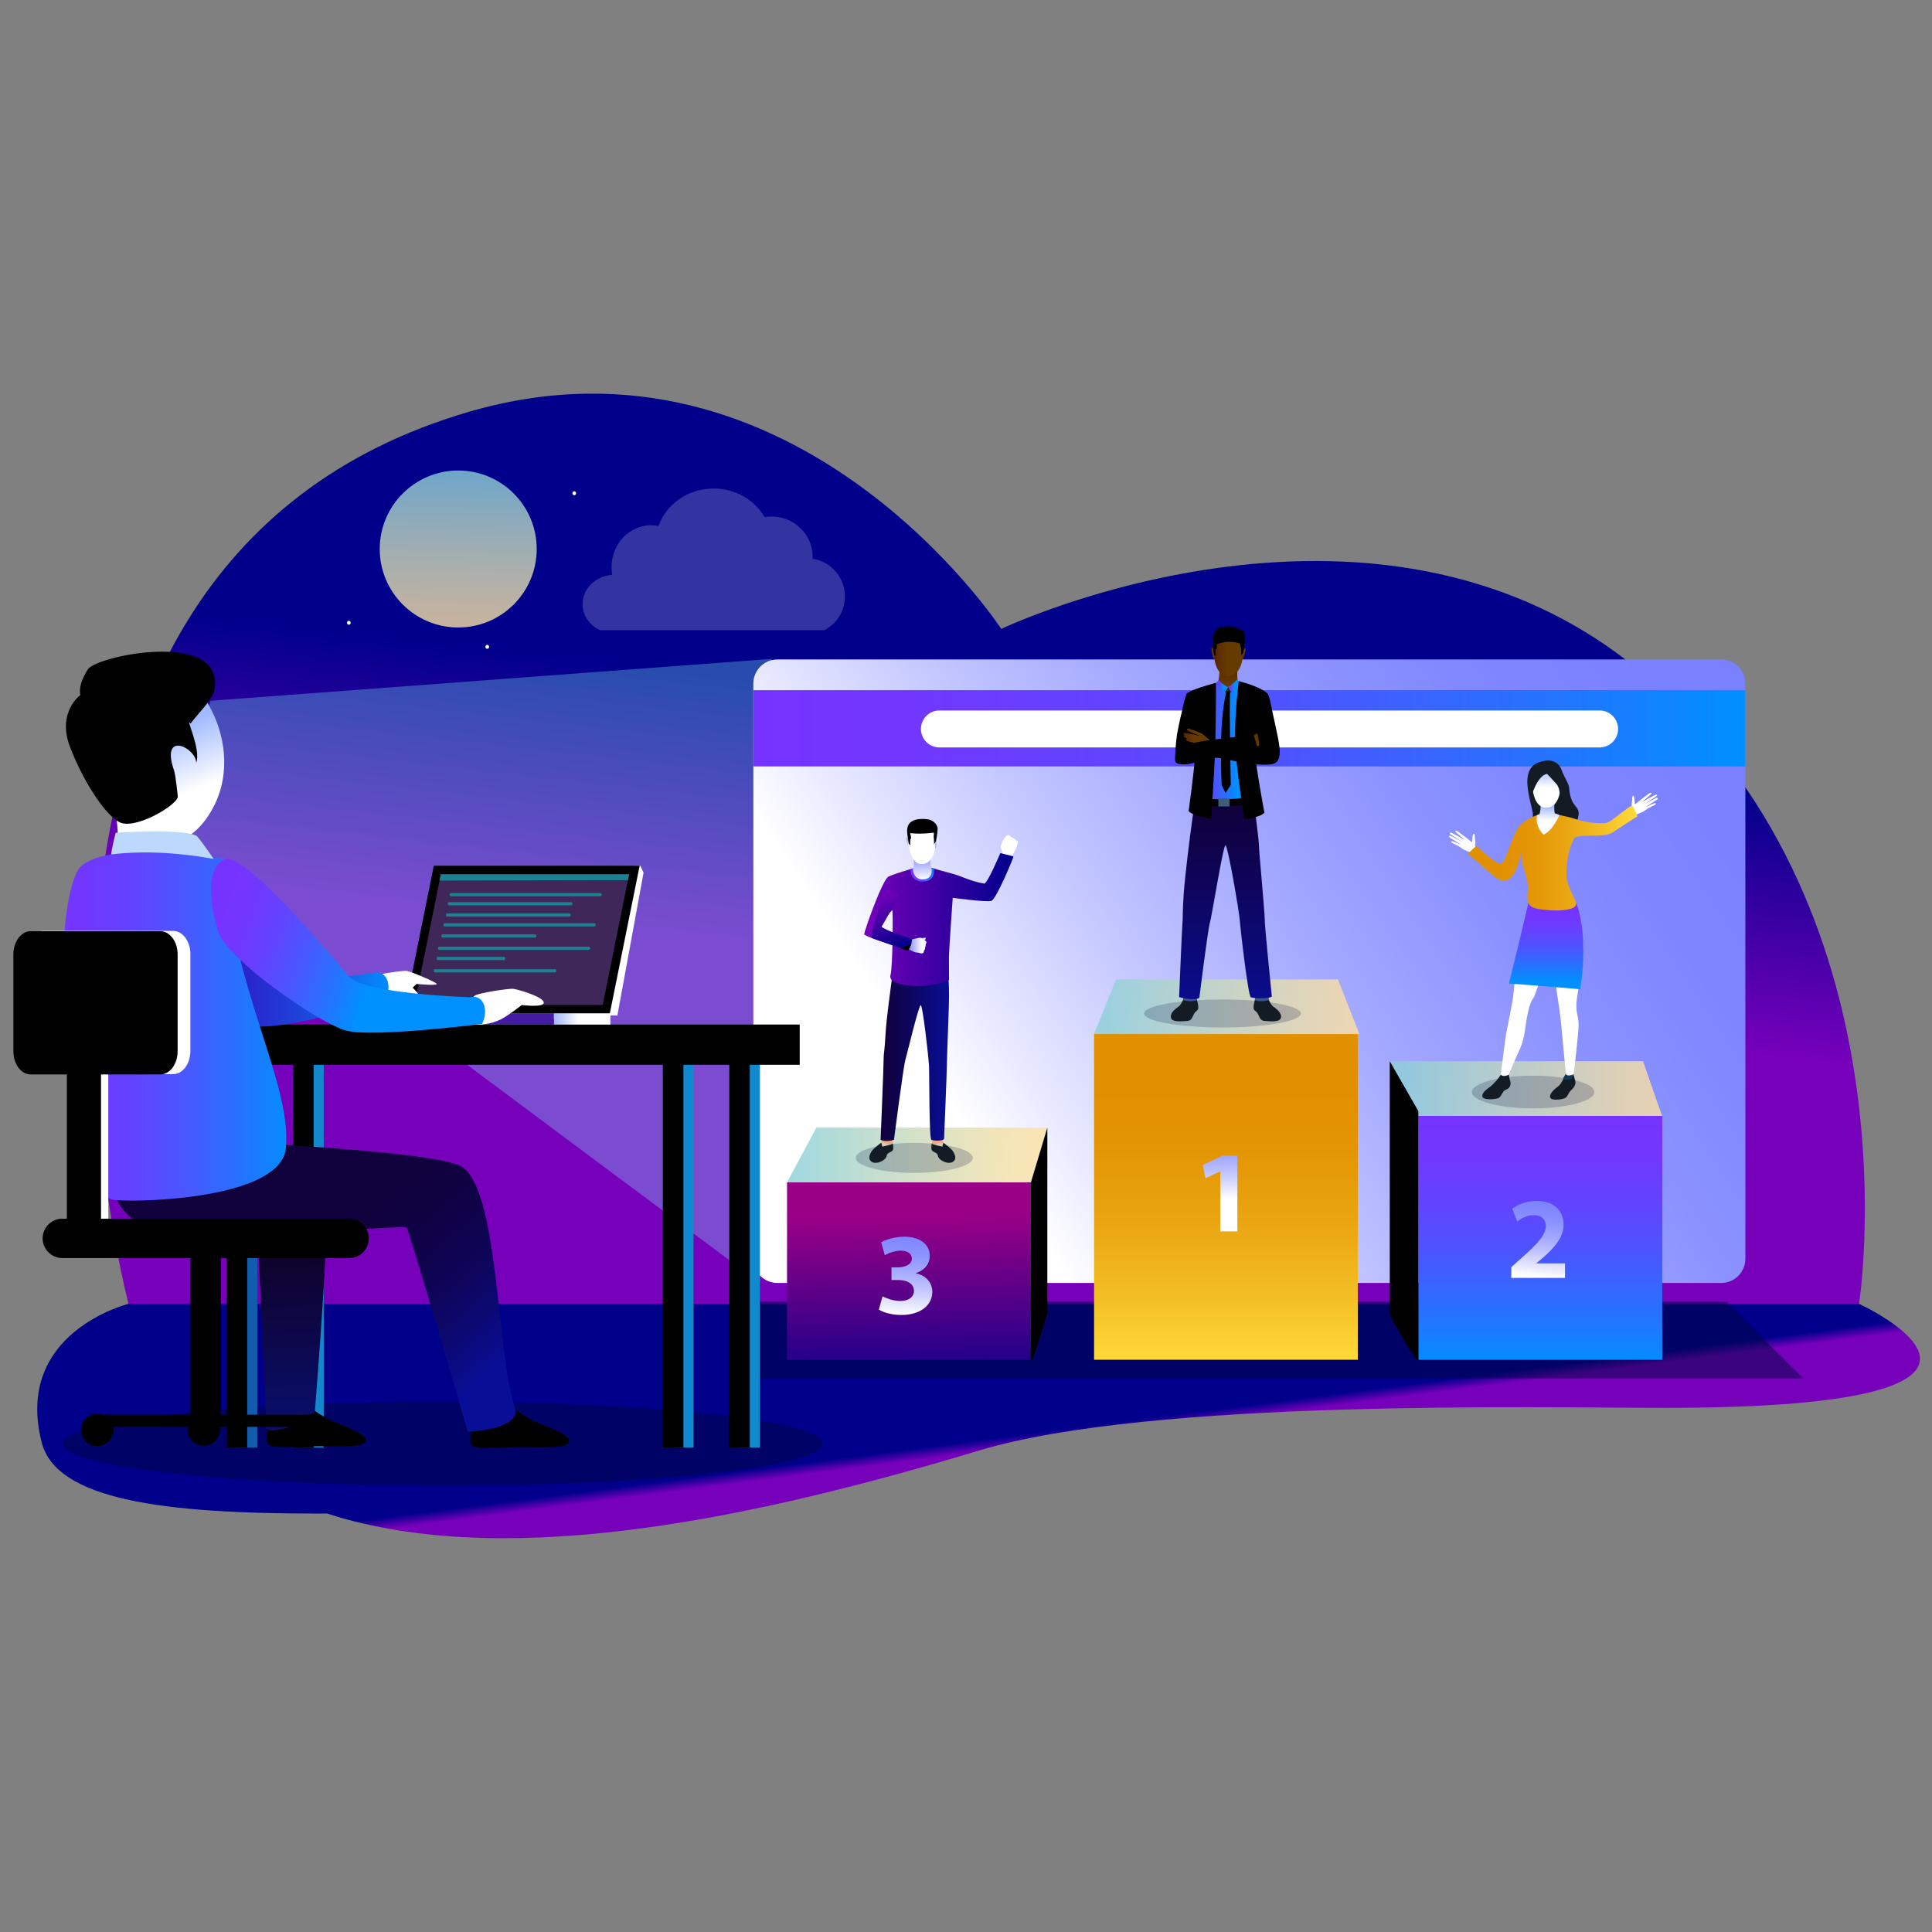 <svg xmlns="http://www.w3.org/2000/svg" xmlns:svgjs="http://svgjs.com/svgjs" xmlns:xlink="http://www.w3.org/1999/xlink" width="288" height="288"><rect width="100%" height="100%" fill="#808080" stroke="none"/><svg xmlns="http://www.w3.org/2000/svg" width="288" height="288" viewBox="0 0 800 600"><defs><linearGradient id="a" x1="48.339%" x2="53.95%" y1="64.844%" y2="39.522%"><stop class="stopColor70B svgShape" offset="0%" stop-color="#70b"/><stop class="stopColor00008B svgShape" offset="100%" stop-color="#00008b"/></linearGradient><linearGradient id="b" x1="51.022%" x2="48.848%" y1="-1.843%" y2="108.301%"><stop class="stopColor88CFDA svgShape" offset="0%" stop-color="#88cfda"/><stop class="stopColor89CFD9 svgShape" offset=".834%" stop-color="#89cfd9"/><stop class="stopColorC8D9BB svgShape" offset="47.84%" stop-color="#c8d9bb"/><stop class="stopColorF0DFA7 svgShape" offset="82.18%" stop-color="#f0dfa7"/><stop class="stopColorFFE1A0 svgShape" offset="100%" stop-color="#ffe1a0"/></linearGradient><linearGradient id="c" x1="51.232%" x2="48.993%" y1="50.968%" y2="48.804%"><stop class="stopColor70B svgShape" offset="0%" stop-color="#70b"/><stop class="stopColor00008B svgShape" offset="100%" stop-color="#00008b"/></linearGradient><linearGradient id="d" x1="101.704%" x2="3.106%" y1="28.026%" y2="69.93%"><stop class="stopColor7981FF svgShape" offset="0%" stop-color="#7981ff"/><stop class="stopColor7E85FF svgShape" offset="13.45%" stop-color="#7e85ff"/><stop class="stopColor8B92FF svgShape" offset="28.66%" stop-color="#8b92ff"/><stop class="stopColorA2A7FF svgShape" offset="44.72%" stop-color="#a2a7ff"/><stop class="stopColorC2C5FF svgShape" offset="61.37%" stop-color="#c2c5ff"/><stop class="stopColorEAEBFF svgShape" offset="78.32%" stop-color="#eaebff"/><stop class="stopColorFFF svgShape" offset="86.1%" stop-color="#fff"/></linearGradient><linearGradient id="e" x1="0%" x2="100.001%" y1="49.998%" y2="49.998%"><stop class="stopColor7633FF svgShape" offset="0%" stop-color="#7633ff"/><stop class="stopColor7137FF svgShape" offset="15.85%" stop-color="#7137ff"/><stop class="stopColor6243FF svgShape" offset="35.35%" stop-color="#6243ff"/><stop class="stopColor4957FF svgShape" offset="56.76%" stop-color="#4957ff"/><stop class="stopColor2672FF svgShape" offset="79.37%" stop-color="#2672ff"/><stop class="stopColor0090FF svgShape" offset="100%" stop-color="#0090ff"/></linearGradient><linearGradient id="f" x1="49.995%" x2="49.995%" y1="-2.419%" y2="101.42%"><stop class="stopColorE19000 svgShape" offset="19.27%" stop-color="#e19000"/><stop class="stopColorE39504 svgShape" offset="36%" stop-color="#e39504"/><stop class="stopColorE9A410 svgShape" offset="56.57%" stop-color="#e9a410"/><stop class="stopColorF3BD23 svgShape" offset="79.05%" stop-color="#f3bd23"/><stop class="stopColorFFDB3B svgShape" offset="100%" stop-color="#ffdb3b"/></linearGradient><linearGradient id="g" x1="47.975%" x2="52.207%" y1="-59.01%" y2="76.378%"><stop class="stopColor7981FF svgShape" offset="0%" stop-color="#7981ff"/><stop class="stopColor7E85FF svgShape" offset="13.45%" stop-color="#7e85ff"/><stop class="stopColor8B92FF svgShape" offset="28.66%" stop-color="#8b92ff"/><stop class="stopColorA2A7FF svgShape" offset="44.72%" stop-color="#a2a7ff"/><stop class="stopColorC2C5FF svgShape" offset="61.37%" stop-color="#c2c5ff"/><stop class="stopColorEAEBFF svgShape" offset="78.32%" stop-color="#eaebff"/><stop class="stopColorFFF svgShape" offset="86.1%" stop-color="#fff"/></linearGradient><linearGradient id="h" x1=".004%" x2="100%" y1="49.995%" y2="49.995%"><stop class="stopColor88CFDA svgShape" offset="0%" stop-color="#88cfda"/><stop class="stopColor89CFD9 svgShape" offset=".834%" stop-color="#89cfd9"/><stop class="stopColorC8D9BB svgShape" offset="47.84%" stop-color="#c8d9bb"/><stop class="stopColorF0DFA7 svgShape" offset="82.18%" stop-color="#f0dfa7"/><stop class="stopColorFFE1A0 svgShape" offset="100%" stop-color="#ffe1a0"/></linearGradient><linearGradient id="i" x1="49.095%" x2="52.143%" y1="18.605%" y2="125.08%"><stop class="stopColor9A0086 svgShape" offset="0%" stop-color="#9a0086"/><stop class="stopColor00008B svgShape" offset="100%" stop-color="#00008b"/><stop class="stopColor000000 svgShape" offset="100%"/></linearGradient><linearGradient id="j" x1="53.684%" x2="47.444%" y1="-18.334%" y2="118.722%"><stop class="stopColor7981FF svgShape" offset="0%" stop-color="#7981ff"/><stop class="stopColor7E85FF svgShape" offset="13.45%" stop-color="#7e85ff"/><stop class="stopColor8B92FF svgShape" offset="28.66%" stop-color="#8b92ff"/><stop class="stopColorA2A7FF svgShape" offset="44.72%" stop-color="#a2a7ff"/><stop class="stopColorC2C5FF svgShape" offset="61.37%" stop-color="#c2c5ff"/><stop class="stopColorEAEBFF svgShape" offset="78.32%" stop-color="#eaebff"/><stop class="stopColorFFF svgShape" offset="86.1%" stop-color="#fff"/></linearGradient><linearGradient id="k" x1="-.004%" x2="99.998%" y1="49.993%" y2="49.993%"><stop class="stopColor88CFDA svgShape" offset="0%" stop-color="#88cfda"/><stop class="stopColor89CFD9 svgShape" offset=".834%" stop-color="#89cfd9"/><stop class="stopColorC8D9BB svgShape" offset="47.84%" stop-color="#c8d9bb"/><stop class="stopColorF0DFA7 svgShape" offset="82.18%" stop-color="#f0dfa7"/><stop class="stopColorFFE1A0 svgShape" offset="100%" stop-color="#ffe1a0"/></linearGradient><linearGradient id="l" x1="49.999%" x2="49.999%" y1="-1.25%" y2="103.163%"><stop class="stopColor7633FF svgShape" offset="0%" stop-color="#7633ff"/><stop class="stopColor7137FF svgShape" offset="15.85%" stop-color="#7137ff"/><stop class="stopColor6243FF svgShape" offset="35.35%" stop-color="#6243ff"/><stop class="stopColor4957FF svgShape" offset="56.76%" stop-color="#4957ff"/><stop class="stopColor2672FF svgShape" offset="79.37%" stop-color="#2672ff"/><stop class="stopColor0090FF svgShape" offset="100%" stop-color="#0090ff"/></linearGradient><linearGradient id="m" x1="54.8%" x2="46.362%" y1="-9.884%" y2="115.152%"><stop class="stopColor7981FF svgShape" offset="0%" stop-color="#7981ff"/><stop class="stopColor7E85FF svgShape" offset="13.45%" stop-color="#7e85ff"/><stop class="stopColor8B92FF svgShape" offset="28.66%" stop-color="#8b92ff"/><stop class="stopColorA2A7FF svgShape" offset="44.72%" stop-color="#a2a7ff"/><stop class="stopColorC2C5FF svgShape" offset="61.37%" stop-color="#c2c5ff"/><stop class="stopColorEAEBFF svgShape" offset="78.32%" stop-color="#eaebff"/><stop class="stopColorFFF svgShape" offset="86.1%" stop-color="#fff"/></linearGradient><linearGradient id="n" x1="-.002%" x2="100%" y1="50%" y2="50%"><stop class="stopColor88CFDA svgShape" offset="0%" stop-color="#88cfda"/><stop class="stopColor89CFD9 svgShape" offset=".834%" stop-color="#89cfd9"/><stop class="stopColorC8D9BB svgShape" offset="47.84%" stop-color="#c8d9bb"/><stop class="stopColorF0DFA7 svgShape" offset="82.18%" stop-color="#f0dfa7"/><stop class="stopColorFFE1A0 svgShape" offset="100%" stop-color="#ffe1a0"/></linearGradient><linearGradient id="o" x1="-.031%" x2="100.002%" y1="50.003%" y2="50.003%"><stop class="stopColor10003B svgShape" offset="4.14%" stop-color="#10003b"/><stop class="stopColor090E96 svgShape" offset="100%" stop-color="#090e96"/></linearGradient><linearGradient id="p" x1="-.015%" x2="100.018%" y1="50.013%" y2="50.013%"><stop class="stopColor70B svgShape" offset="0%" stop-color="#70b"/><stop class="stopColor00008B svgShape" offset="100%" stop-color="#00008b"/><stop class="stopColor000000 svgShape" offset="100%"/></linearGradient><linearGradient id="q" x1="-.245%" x2="99.618%" y1="50.552%" y2="50.552%"><stop class="stopColor7981FF svgShape" offset="0%" stop-color="#7981ff"/><stop class="stopColorFFF svgShape" offset="76.47%" stop-color="#fff"/></linearGradient><linearGradient id="r" x1=".03%" x2="100.045%" y1="50.017%" y2="50.017%"><stop class="stopColor7633FF svgShape" offset="0%" stop-color="#7633ff"/><stop class="stopColor7137FF svgShape" offset="15.85%" stop-color="#7137ff"/><stop class="stopColor6243FF svgShape" offset="35.35%" stop-color="#6243ff"/><stop class="stopColor4957FF svgShape" offset="56.76%" stop-color="#4957ff"/><stop class="stopColor2672FF svgShape" offset="79.37%" stop-color="#2672ff"/><stop class="stopColor0090FF svgShape" offset="100%" stop-color="#0090ff"/></linearGradient><linearGradient id="s" x1="48.777%" x2="51.78%" y1="15.323%" y2="126.783%"><stop class="stopColor7981FF svgShape" offset="0%" stop-color="#7981ff"/><stop class="stopColorFFF svgShape" offset="76.47%" stop-color="#fff"/></linearGradient><linearGradient id="t" x1=".538%" x2="100.491%" y1="50.061%" y2="50.061%"><stop class="stopColor7981FF svgShape" offset="0%" stop-color="#7981ff"/><stop class="stopColorFFF svgShape" offset="76.47%" stop-color="#fff"/></linearGradient><linearGradient id="u" x1="-.227%" x2="100.299%" y1="50.093%" y2="50.093%"><stop class="stopColor7981FF svgShape" offset="0%" stop-color="#7981ff"/><stop class="stopColorFFF svgShape" offset="76.47%" stop-color="#fff"/></linearGradient><linearGradient id="v" x1="-.04%" x2="99.864%" y1="49.936%" y2="49.936%"><stop class="stopColor7981FF svgShape" offset="0%" stop-color="#7981ff"/><stop class="stopColorFFF svgShape" offset="76.47%" stop-color="#fff"/></linearGradient><linearGradient id="w" x1="30.398%" x2="62.058%" y1="4.334%" y2="99.75%"><stop class="stopColor70B svgShape" offset="0%" stop-color="#70b"/><stop class="stopColor00008B svgShape" offset="100%" stop-color="#00008b"/><stop class="stopColor000000 svgShape" offset="100%"/></linearGradient><linearGradient id="x" x1="49.995%" x2="49.995%" y1="-.094%" y2="110.33%"><stop class="stopColor10003B svgShape" offset="4.14%" stop-color="#10003b"/><stop class="stopColor090E96 svgShape" offset="100%" stop-color="#090e96"/></linearGradient><linearGradient id="y" x1="-.041%" x2="99.998%" y1="49.972%" y2="49.972%"><stop class="stopColor7633FF svgShape" offset="0%" stop-color="#7633ff"/><stop class="stopColor7137FF svgShape" offset="9.67%" stop-color="#7137ff"/><stop class="stopColor6243FF svgShape" offset="21.57%" stop-color="#6243ff"/><stop class="stopColor4957FF svgShape" offset="34.64%" stop-color="#4957ff"/><stop class="stopColor2672FF svgShape" offset="48.44%" stop-color="#2672ff"/><stop class="stopColor0090FF svgShape" offset="61.03%" stop-color="#0090ff"/></linearGradient><linearGradient id="z" x1="49.999%" x2="49.999%" y1="-.155%" y2="98.863%"><stop class="stopColor562300 svgShape" offset="0%" stop-color="#562300"/><stop class="stopColor663B00 svgShape" offset="83.17%" stop-color="#663b00"/></linearGradient><linearGradient id="A" x1=".057%" x2="100.048%" y1="50%" y2="50%"><stop class="stopColor562300 svgShape" offset="0%" stop-color="#562300"/><stop class="stopColor663B00 svgShape" offset="43.32%" stop-color="#663b00"/></linearGradient><linearGradient id="B" x1="-.199%" x2="99.855%" y1="50.15%" y2="50.15%"><stop class="stopColor562300 svgShape" offset="0%" stop-color="#562300"/><stop class="stopColor663B00 svgShape" offset="43.32%" stop-color="#663b00"/></linearGradient><linearGradient id="C" x1=".336%" x2="100.126%" y1="50.041%" y2="50.041%"><stop class="stopColor562300 svgShape" offset="0%" stop-color="#562300"/><stop class="stopColor663B00 svgShape" offset="43.32%" stop-color="#663b00"/></linearGradient><linearGradient id="D" x1=".007%" x2="100.016%" y1="50.047%" y2="50.047%"><stop class="stopColor562300 svgShape" offset="0%" stop-color="#562300"/><stop class="stopColor663B00 svgShape" offset="43.32%" stop-color="#663b00"/></linearGradient><linearGradient id="E" x1="-.05%" x2="99.993%" y1="49.998%" y2="49.998%"><stop class="stopColor562300 svgShape" offset="0%" stop-color="#562300"/><stop class="stopColor663B00 svgShape" offset="43.32%" stop-color="#663b00"/></linearGradient><linearGradient id="F" x1="-.023%" x2="100.132%" y1="49.966%" y2="49.966%"><stop class="stopColor7633FF svgShape" offset="0%" stop-color="#7633ff"/><stop class="stopColor7137FF svgShape" offset="9.67%" stop-color="#7137ff"/><stop class="stopColor6243FF svgShape" offset="21.57%" stop-color="#6243ff"/><stop class="stopColor4957FF svgShape" offset="34.64%" stop-color="#4957ff"/><stop class="stopColor2672FF svgShape" offset="48.44%" stop-color="#2672ff"/><stop class="stopColor0090FF svgShape" offset="61.03%" stop-color="#0090ff"/></linearGradient><linearGradient id="G" x1=".108%" x2="99.98%" y1="50.049%" y2="50.049%"><stop class="stopColor7633FF svgShape" offset="0%" stop-color="#7633ff"/><stop class="stopColor7137FF svgShape" offset="9.67%" stop-color="#7137ff"/><stop class="stopColor6243FF svgShape" offset="21.57%" stop-color="#6243ff"/><stop class="stopColor4957FF svgShape" offset="34.64%" stop-color="#4957ff"/><stop class="stopColor2672FF svgShape" offset="48.44%" stop-color="#2672ff"/><stop class="stopColor0090FF svgShape" offset="61.03%" stop-color="#0090ff"/></linearGradient><linearGradient id="H" x1="49.978%" x2="49.978%" y1="13.317%" y2="91.403%"><stop class="stopColor7633FF svgShape" offset="0%" stop-color="#7633ff"/><stop class="stopColor7137FF svgShape" offset="15.85%" stop-color="#7137ff"/><stop class="stopColor6243FF svgShape" offset="35.35%" stop-color="#6243ff"/><stop class="stopColor4957FF svgShape" offset="56.76%" stop-color="#4957ff"/><stop class="stopColor2672FF svgShape" offset="79.37%" stop-color="#2672ff"/><stop class="stopColor0090FF svgShape" offset="100%" stop-color="#0090ff"/></linearGradient><linearGradient id="I" x1="-.017%" x2="100%" y1="50.041%" y2="50.041%"><stop class="stopColorE19000 svgShape" offset="19.27%" stop-color="#e19000"/><stop class="stopColorE39504 svgShape" offset="36%" stop-color="#e39504"/><stop class="stopColorE9A410 svgShape" offset="56.57%" stop-color="#e9a410"/><stop class="stopColorF3BD23 svgShape" offset="79.05%" stop-color="#f3bd23"/><stop class="stopColorFFDB3B svgShape" offset="100%" stop-color="#ffdb3b"/></linearGradient><linearGradient id="J" x1="50.459%" x2="48.848%" y1="20.227%" y2="110.461%"><stop class="stopColorA1BAFF svgShape" offset="0%" stop-color="#a1baff"/><stop class="stopColorFFF svgShape" offset="43.32%" stop-color="#fff"/></linearGradient><linearGradient id="K" x1="49.991%" x2="49.991%" y1="12.052%" y2="103.136%"><stop class="stopColorA1BAFF svgShape" offset="0%" stop-color="#a1baff"/><stop class="stopColorFFF svgShape" offset="43.32%" stop-color="#fff"/></linearGradient><linearGradient id="L" x1=".001%" x2="100%" y1="50.001%" y2="50.001%"><stop class="stopColorA1BAFF svgShape" offset="0%" stop-color="#a1baff"/><stop class="stopColorFFF svgShape" offset="43.32%" stop-color="#fff"/></linearGradient><linearGradient id="M" x1="-.021%" x2="100.001%" y1="49.957%" y2="49.957%"><stop class="stopColorA1BAFF svgShape" offset="0%" stop-color="#a1baff"/><stop class="stopColorFFF svgShape" offset="43.32%" stop-color="#fff"/></linearGradient><linearGradient id="N" x1="0%" x2="99.995%" y1="50.003%" y2="50.003%"><stop class="stopColor311341 svgShape" offset="0%" stop-color="#311341"/><stop class="stopColor3113C2 svgShape" offset="22.99%" stop-color="#3113c2"/><stop class="stopColor2F18C5 svgShape" offset="34.79%" stop-color="#2f18c5"/><stop class="stopColor2927CC svgShape" offset="49.31%" stop-color="#2927cc"/><stop class="stopColor1F40D8 svgShape" offset="65.24%" stop-color="#1f40d8"/><stop class="stopColor1263E9 svgShape" offset="82.19%" stop-color="#1263e9"/><stop class="stopColor008FFF svgShape" offset="99.78%" stop-color="#008fff"/><stop class="stopColor0090FF svgShape" offset="100%" stop-color="#0090ff"/></linearGradient><linearGradient id="O" x1="46.614%" x2="65.735%" y1="36.994%" y2="106.588%"><stop class="stopColorA1BAFF svgShape" offset="0%" stop-color="#a1baff"/><stop class="stopColorFFF svgShape" offset="43.32%" stop-color="#fff"/></linearGradient><linearGradient id="P" x1="50.067%" x2="51.151%" y1="10.976%" y2="93.444%"><stop class="stopColor100022 svgShape" offset="4.14%" stop-color="#100022"/><stop class="stopColor090E6A svgShape" offset="100%" stop-color="#090e6a"/></linearGradient><linearGradient id="Q" x1="41.445%" x2="96.409%" y1="29.793%" y2="75.744%"><stop class="stopColor10003B svgShape" offset="4.14%" stop-color="#10003b"/><stop class="stopColor10013E svgShape" offset="26.46%" stop-color="#10013e"/><stop class="stopColor0F0249 svgShape" offset="45.94%" stop-color="#0f0249"/><stop class="stopColor0E055B svgShape" offset="64.35%" stop-color="#0e055b"/><stop class="stopColor0C0974 svgShape" offset="82.11%" stop-color="#0c0974"/><stop class="stopColor090E94 svgShape" offset="99.26%" stop-color="#090e94"/><stop class="stopColor090E96 svgShape" offset="100%" stop-color="#090e96"/></linearGradient><linearGradient id="R" x1=".007%" x2="99.999%" y1="49.996%" y2="49.996%"><stop class="stopColor7633FF svgShape" offset="0%" stop-color="#7633ff"/><stop class="stopColor7137FF svgShape" offset="15.85%" stop-color="#7137ff"/><stop class="stopColor6243FF svgShape" offset="35.35%" stop-color="#6243ff"/><stop class="stopColor4957FF svgShape" offset="56.76%" stop-color="#4957ff"/><stop class="stopColor2672FF svgShape" offset="79.37%" stop-color="#2672ff"/><stop class="stopColor0090FF svgShape" offset="100%" stop-color="#0090ff"/></linearGradient><linearGradient id="S" x1="3.2%" x2="97.527%" y1="44.242%" y2="65.286%"><stop class="stopColor7633FF svgShape" offset="0%" stop-color="#7633ff"/><stop class="stopColor7137FF svgShape" offset="9.67%" stop-color="#7137ff"/><stop class="stopColor6243FF svgShape" offset="21.57%" stop-color="#6243ff"/><stop class="stopColor4957FF svgShape" offset="34.64%" stop-color="#4957ff"/><stop class="stopColor2672FF svgShape" offset="48.44%" stop-color="#2672ff"/><stop class="stopColor0090FF svgShape" offset="61.03%" stop-color="#0090ff"/></linearGradient></defs><g fill="none" fill-rule="evenodd" transform="translate(5 63)"><path fill="url(#a)" fill-rule="nonzero" d="M15.23 376.9H731.8s24.82-159.12-85.31-257.35C536.37 21.31 376.61 97.41 376.61 97.41S291.92-31.93 156.36 7.47C-65.65 72.01 15.23 376.9 15.23 376.9Z" transform="translate(33)"/><path fill="#fff" fill-rule="nonzero" d="M243.39 97.95h92.97c5.05-2.61 8.51-7.9 8.51-14 0-7.9-5.8-14.44-13.35-15.56.01-.26.02-.51.02-.77 0-9.24-7.64-16.73-17.06-16.73-.99 0-1.95.08-2.89.24-4.06-7.05-11.99-11.84-21.11-11.84-10.62 0-19.63 6.5-22.79 15.5-1-.2-2.02-.31-3.07-.31-9.06 0-16.4 7.79-16.4 17.4 0 1.08.09 2.14.27 3.16-6.86.44-12.27 5.69-12.27 12.1-.01 4.71 2.91 8.79 7.17 10.81Z" class="colorFFF svgShape" opacity=".2"/><g fill="#000" fill-rule="nonzero" class="color000 svgShape" transform="translate(138 31)"><path fill="#fff" d="M95.54 10.25c0 .46-.34.82-.76.82s-.76-.37-.76-.82c0-.46.34-.82.76-.82s.76.36.76.82ZM59.51 73.84c0 .46-.34.82-.76.82s-.76-.37-.76-.82c0-.46.34-.82.76-.82.42-.01.76.36.76.82ZM2.2 63.87c0 .46-.34.82-.76.82s-.76-.37-.76-.82c0-.46.34-.82.76-.82.43 0 .76.37.76.82Z" class="colorFFF svgShape"/><circle cx="46.74" cy="33.33" r="32.5" fill="url(#b)" opacity=".8"/></g><path fill="url(#c)" d="M38.23 1.9S-9.45 13.6 2.28 59.32C8.41 83.21 53.24 88.73 116.1 88.73c1.47 0 2.94-.01 4.4-.02 1.34.45 2.7.89 4.08 1.3 73.88 21.87 174.74.04 265.96-27.41 71.42-21.49 233.11-17.63 283.58-17.63 174.54 0 80.69-43.06 80.69-43.06H38.23V1.9Z" transform="translate(10 375)"/><path fill="#000640" fill-rule="nonzero" d="M741.69 407.8H308.71v-31.82h401.16z" class="color000640 svgShape" opacity=".5"/><path fill="#000640" d="M335.71 434.8c0 9.59-70.45 17.36-157.35 17.36-86.9 0-157.35-7.77-157.35-17.36s70.45-17.36 157.35-17.36c86.9 0 157.35 7.78 157.35 17.36Z" class="color000640 svgShape" opacity=".5"/><path fill="#83ffff" fill-rule="nonzero" d="m82.09 127.18 232.4-17.36-4.82 258.44L67.63 187.93" class="color83FFFF svgShape" opacity=".3"/><path fill="url(#d)" fill-rule="nonzero" d="M411.71 248.28c0 5.5-4.46 9.97-9.97 9.97H10.91c-5.5 0-9.97-4.46-9.97-9.97V10.04C.94 4.54 5.4.07 10.91.07h390.84c5.5 0 9.97 4.46 9.97 9.97v238.24h-.01Z" transform="translate(306 110)"/><path fill="url(#e)" d="M.94 12.79h410.77v31.57H.94z" transform="translate(306 110)"/><path fill="#fff" fill-rule="nonzero" d="M665.01 138.85a7.65 7.65 0 0 1-7.65 7.65H383.99c-4.22 0-7.65-3.43-7.65-7.65 0-4.23 3.42-7.65 7.65-7.65h273.37c4.22 0 7.65 3.43 7.65 7.65Z" class="colorFFF svgShape"/><g fill="#000" fill-rule="nonzero" class="color000 svgShape"><path fill="url(#f)" d="M.03 23.07h109.22v134.98H.03z" transform="translate(448 242)"/><path fill="url(#g)" d="M52.28 80.04h-.1l-5.98 2.84-1.21-5.5 8.29-3.86h6.08v31.34h-7.09V80.04z" transform="translate(448 242)"/><path fill="url(#h)" d="M109.9 23.21H0L9.19.56h91.82z" opacity=".8" transform="translate(448 242)"/></g><g fill="#000" fill-rule="nonzero" class="color000 svgShape"><path fill="url(#i)" d="M.9 23.57h100.99v73.49H.9z" transform="translate(320 303)"/><path fill="url(#j)" d="M40.43 70.77c1.3.67 4.29 1.93 7.28 1.93 3.81 0 5.74-1.83 5.74-4.19 0-3.09-3.09-4.48-6.32-4.48h-2.99v-5.26h2.84c2.46-.05 5.59-.96 5.59-3.62 0-1.88-1.54-3.28-4.63-3.28-2.56 0-5.26 1.11-6.56 1.88l-1.49-5.3c1.88-1.21 5.64-2.36 9.69-2.36 6.7 0 10.41 3.52 10.41 7.81 0 3.33-1.88 5.93-5.74 7.28v.1c3.76.67 6.8 3.52 6.8 7.62 0 5.55-4.87 9.6-12.83 9.6-4.05 0-7.47-1.06-9.31-2.22l1.52-5.51Z" transform="translate(320 303)"/><path fill="url(#k)" d="M101.88 23.57H.9L13.04.93h95.64z" opacity=".8" transform="translate(320 303)"/><path d="M428.68 303.93v77s-6.8 22.84-6.8 19.13v-73.49l6.8-22.64Z" class="color000 svgShape"/></g><g fill="#000" fill-rule="nonzero" class="color000 svgShape"><path fill="url(#l)" d="M12.31 23.07H113.3v100.99H12.31z" transform="translate(570 276)"/><path fill="url(#m)" d="M50.8 90.16v-4.44l4.05-3.66c6.85-6.12 10.17-9.64 10.27-13.31 0-2.56-1.54-4.58-5.16-4.58-2.7 0-5.06 1.35-6.7 2.6l-2.07-5.26c2.36-1.78 6.03-3.23 10.27-3.23 7.09 0 10.99 4.15 10.99 9.84 0 5.26-3.81 9.45-8.34 13.5l-2.89 2.41v.1h11.81v6.03H50.8Z" transform="translate(570 276)"/><path fill="url(#n)" d="M113.21 23.07H12.4L.47.43h104.87z" opacity=".8" transform="translate(570 276)"/><path d="M570.47 276.43V381.6s11.84 21.5 11.84 18.46V297.09l-11.84-20.66Z" class="color000 svgShape"/></g><path fill="#000640" fill-rule="nonzero" d="M397.8 316.45c0 3.43-10.84 6.22-24.22 6.22-13.37 0-24.22-2.78-24.22-6.22 0-3.43 10.84-6.21 24.22-6.21 13.37 0 24.22 2.78 24.22 6.21Z" class="color000640 svgShape" opacity=".2"/><ellipse cx="501.2" cy="256.66" fill="#000640" fill-rule="nonzero" class="color000640 svgShape" opacity=".2" rx="32.47" ry="5.79"/><path fill="#000640" fill-rule="nonzero" d="M655.18 289.19c0 3.73-11.35 6.75-25.35 6.75-14 0-25.35-3.02-25.35-6.75s11.35-6.75 25.35-6.75c14 0 25.35 3.02 25.35 6.75Z" class="color000640 svgShape" opacity=".2"/><g fill="#000" fill-rule="nonzero" class="color000 svgShape"><path fill="#eea886" d="M413.8 191.88s-2.15 2.21-2.23 2.45c-.08.23-1.34-3.66-1.34-3.66l3.57 1.21Z" class="colorEEA886 svgShape"/><path fill="#fff" d="M410.23 190.67s-.74-2.4-.84-2.77c-.1-.37.24-1.38.73-2.51s1.67-2.43 1.87-2.47c.21-.04.4-.17.9.06.49.23.79.7.79.7s.74 0 1.06.6c0 0 .7.03.95.77 0 0 .68.05.82.6 0 0-.34 1.02-.36 1.43-.02.41-1.23 2.95-2.35 4.81 0-.01-1.3.91-3.57-1.22Z" class="colorFFF svgShape"/><path fill="#fff" d="M411.87 183.21s-1.18 2.89-.74 3.14c.44.25.76.07.76.07l.05 1.41s.56.92 1.39.04c0 0 .44.91 1.14-.04 0 0 .56.47.96.09.4-.38 1.08-2.27 1.08-2.27s-.03-.47-.82-.6c0 0-.19-.72-.95-.77 0 0-.25-.56-1.06-.6 0 0-.65-1.2-1.68-.75.01-.01-.08.16-.13.28Z" class="colorFFF svgShape"/><path fill="#fff" d="M409.42 187.81s1.63-1.4 2.85-1.77c.28-.09.56-.12.74.11.18.22.09.77-.59 1.42-.67.64-1.25 1.78-1.25 1.78s-.88.45-1.75-1.54Z" class="colorFFF svgShape"/><path fill="#131c24" d="M359.92 310.16s-1.43 1.02-2.22 1.74c-.79.71-1.87 1.49-2.53 3.32-.67 1.85.39 3.17 2.17 3.28 1.79.11 4.53-1.24 4.79-2.88.26-1.62 2.37-1.43 2.64-2.58.27-1.15-.09-2.57-.09-2.57l-4.76-.31Z" class="color131C24 svgShape"/><path fill="#eea886" d="m360.16 308.82-.24 1.34s.74 1.36 4.76.3l-.21-1.32-4.31-.32Z" class="colorEEA886 svgShape"/><path fill="#d6c7b2" d="M364.69 310.46s-.91.12-1.55.22c-.65.1-1.92-.72-3.21-.52l.4 1.63c-.01 0 4.27-.8 4.36-1.33Z" class="colorD6C7B2 svgShape"/><path fill="#131c24" d="M385.61 310.16s1.43 1.02 2.22 1.74c.79.71 1.87 1.49 2.53 3.32.67 1.85-.38 3.17-2.17 3.28-1.79.11-4.53-1.24-4.8-2.88-.26-1.62-2.36-1.43-2.64-2.58-.27-1.15.09-2.57.09-2.57l4.77-.31Z" class="color131C24 svgShape"/><path fill="#eea886" d="m385.37 308.82.24 1.34s-.74 1.36-4.76.3l.21-1.32 4.31-.32Z" class="colorEEA886 svgShape"/><path fill="url(#o)" d="M35.05 59.93s-13.87-2.73-21.06-.15c-.3.11-.59.23-.86.35 0 0-.02.12-.05.35-.07.53-.22 1.64-.42 3.15-.03.25-.07.52-.11.79C11.53 72.17 10 83.43 9.7 88.93c-.38 7.21-.78 8.24-.78 9.59 0 3.65-1.28 34.43-1.28 34.43s2.18 1.17 5.53 0c0 0 3.96-30.53 4.65-32.79.69-2.26 5.56-22.85 6.42-22.94.86-.1 3.25 21.76 3.43 24.73.18 2.97.01 30.53.99 31.02.98.49 4.97.54 5.26-.44 0 0 1.17-28.02 1.17-30.96 0-2.95.95-25.9.87-26.88-.01 0 .26-7.21-.91-14.76Z" transform="translate(352 176)"/><path fill="url(#p)" d="M28.58 20.32s6.03 1.77 9.34 2.62c2.68.69 7.35 3.1 12.6 3.93 1.3.2 6.69-12.61 6.69-12.61s5.39 1.27 5.42 1.43c.07.45-7.03 17.51-9.12 18.34-1.64.66-16.01-1.25-16.01-1.25s-1.56 21.82-1.56 24.5c0 2.68.04 9.53.04 9.53s-3.81 2.29-12.59 2.53c0 0-12.96.05-11.65-4.6.97-3.43 1.03-26.71.77-26.84-.26-.13-4.96 5.76-4.51 6.89.46 1.13 12.63 5.2 12.63 5.2s.36 1.31-1.53 4.28c0 0-18.18-5.31-18.24-6.43-.07-1.11 7.56-22.73 10.05-23.86 3.59-1.63 12.96-4.19 12.96-4.19l4.71.53Z" transform="translate(352 176)"/><path fill="#d6c7b2" d="M380.85 310.46s.91.12 1.55.22c.65.1 1.92-.72 3.21-.52l-.39 1.63c-.01 0-4.28-.8-4.37-1.33Z" class="colorD6C7B2 svgShape"/><path fill="url(#q)" d="M24.41 49.4s1.31-.04 1.72-.1c.4-.06.14.8-.33.96-.47.17-1.39-.86-1.39-.86Z" transform="translate(352 176)"/><path fill="url(#r)" d="M19.96 20.93s-.13 5.24 5.26 5.11c5.59-.13 4.42-5.41 4.42-5.41s-4.24-1.91-9.68.3Z" transform="translate(352 176)"/><path fill="url(#s)" d="M28.39 16.23s-.48 2.66.35 4.48c0 0 .85 4.23-3.48 4.42-4.33.19-4.29-4.57-4.29-4.57s.89-.52.2-4.31c-.69-3.79 7.22-.02 7.22-.02Z" transform="translate(352 176)"/><path fill="#fff" d="M377.76 176.84s5.55.89 4.7 9.78c-.84 8.88-5.74 8.16-6.07 8.15-.33-.01-4.91.16-5.27-10.69 0 .01-.15-8.02 6.64-7.24Z" class="colorFFF svgShape"/><path fill="url(#t)" d="M30.54 8.11s.61-.66.83.01c.22.67-.79 3.57-.87 3.81 0 0-.11.26-.26.12-.13-.14.3-3.94.3-3.94Z" transform="translate(352 176)"/><path fill="url(#u)" d="M19.26 8s-.59-.68-.83-.01.75 3.72.79 3.83c0 0 .11.26.25.12.15-.14-.21-3.94-.21-3.94Z" transform="translate(352 176)"/><path d="m382.54 185.48-.79 1.09s.02-2.38-.1-2.76c-.13-.37.15-1.68.04-1.94-.11-.27-3.79.73-9.84.12 0 0 .67 2.15.28 2.3-.39.15-.2 2.79-.2 2.79l-.65-.75s-.74-4.51-.67-5.26c.1-1-.24-5.68 8.26-4.87.97.09 1.91.45 2.69 1.06.88.68 1.77 1.75 1.69 3.21-.11 1.91-.71 5.01-.71 5.01Z" class="color000 svgShape"/><path fill="url(#v)" d="M25.17 55.68s-.57.14-.85.08c0 0-.5-.15-.86-.24-.12-.03-.22-.05-.28-.05-.28-.03-.9-.01-1.55-.26s-2.86-1.38-2.86-1.38l.63-2.05.48-1.63s3.73-.99 4.36-.83l.18.06c.52.19.83.56 1.09.69.1.05 1.02.6 1.07.92.07.44-.06.77-.29.98 0 0 .09.87-.23 1.36 0 0 .11.8-.46 1.3-.01 0 .01.82-.43 1.05Z" transform="translate(352 176)"/><path fill="url(#w)" d="M20.63 49.88s.03 2.75-1.66 4.8c0 0-13.22-4.56-14.81-5.18-1.59-.63 5.78-20.2 5.78-20.2l5.42 1.85-2.91 5.51s-1.44 3.08-4.44 8.16c-.01-.02 1.84 1.61 12.62 5.06Z" transform="translate(352 176)"/><path fill="#e55353" d="M367.5 198.31s.91-.47 1.76-.56c0 0-.84.39-1.76.56ZM385.26 197.67s1 .14 1.75.49c0 0-1.22-.18-1.75-.49Z" class="colorE55353 svgShape"/></g><g fill="#000" fill-rule="nonzero" class="color000 svgShape"><path fill="#131c24" d="M485.09 250.63s-.89 2-1.64 2.8c-.75.79-3.63 2.21-3.64 4.57-.02 2.56 4.85 1.85 6.75 1.75 1.9-.09 2.05-1.46 2.85-2.91.8-1.45 1.61-1.2 1.76-2.37.15-1.17-.61-3.78-.61-3.78l-5.47-.06Z" class="color131C24 svgShape"/><path fill="#3c568a" d="m485.01 249.89-.14 1.21s2.99 1 5.82.1l-.16-1.66-5.52.35Z" class="color3C568A svgShape"/><path fill="#131c24" d="M520.18 250.63s.89 2 1.64 2.8c.75.79 3.63 2.21 3.64 4.57.02 2.56-4.85 1.85-6.75 1.75-1.9-.09-2.05-1.46-2.85-2.91-.8-1.45-1.61-1.2-1.76-2.37-.15-1.17.61-3.78.61-3.78l5.47-.06Z" class="color131C24 svgShape"/><path fill="#3c568a" d="m520.26 249.89.14 1.21s-2.99 1-5.82.1l.16-1.66 5.52.35Z" class="color3C568A svgShape"/><path fill="url(#x)" d="M39.69 121.63c0 3.15 2.94 31.92 2.94 31.92-.34 1.05-7.56.92-8.69.4s-4.4-29.04-4.61-32.22c-.21-3.18-4.91-30.81-5.9-30.71-.99.1-5.67 29.72-6.46 32.14-.79 2.42-4.36 31.06-4.36 31.06-2.48 1.37-8.37-.34-8.37-.34s1.23-29.41 1.37-30.3c.21-1.31-.01-4.86.56-12.72.51-7.03 2.37-22.34 3.54-30.63.04-.29.08-.58.12-.85.23-1.61.4-2.8.49-3.37l.06-.38c.32-.14.65-.26.99-.38 8.25-2.76 23.96-2.59 23.96-2.59l.23 2.96c.02.17.05.43.1.77.09.73.23 1.82.38 3.08v.03c.01.04.01.08.02.12.55 4.5 1.34 11.08 1.26 11.76-.1 1.06 2.37 27.09 2.37 30.25Z" transform="translate(479 96)"/><path fill="url(#y)" d="m40.86 28.42-4.05 14.54c-.14.47-.3 1.05-.48 1.73l-.01.03c0 .01 0 .01-.01.02-.68 2.59-1.51 6.54-1.76 10.93-.17 2.99.39 15.03.39 15.03s-6.13 2.29-15.31 1.71c0 0-9.87-.23-9.07-6.28 2.13-16.02.05-22.63-.23-24.24 0 0-1.17-7.38-2.12-13.9 2.78-1.03 14.47-5.42 14.47-5.42l6.15.46c-.01-.02 9.33 2.28 12.03 5.39Z" transform="translate(479 96)"/><path fill="url(#z)" d="M28.53 22.91c-.35-.88-.15-4.68-.15-4.68s-7.63-2.03-7.43-.54c.18 1.3-.3 4.68-.42 5.52-.21.09-.43.17-.64.28 0 0 1.61 2.8 4.66 3.06 1.94.17 3.6-2.29 4.38-3.5 0 .01-.14-.05-.4-.14Z" transform="translate(479 96)"/><path fill="url(#A)" d="M25.75 1.99s6 1.01 4.98 10.41c-1.02 9.4-6.32 8.57-6.67 8.55-.35-.01-5.33.11-5.59-11.37.01 0-.07-8.49 7.28-7.59Z" transform="translate(479 96)"/><path fill="url(#B)" d="M30.86 9.74s.67-.7.9.02c.23.72-1.06 3.88-.98 4.02 0 0-.12.27-.28.12-.16-.15.36-4.16.36-4.16Z" transform="translate(479 96)"/><path fill="url(#C)" d="M18.54 9.49s-.64-.72-.9-.02.7 3.87.82 4.06c0 0 .21.32.37.18.16-.15-.29-4.22-.29-4.22Z" transform="translate(479 96)"/><path fill="#1b2833" d="m503.55 121.5 1.39 2.12s-1.46.83-2.82-.05l1.43-2.07Z" class="color1B2833 svgShape"/><path d="M489.22 169.49s7.53 2.78 24.56.16l-.23-3.08s-9.87 2.91-24.03.42l-.3 2.5Z" class="color000 svgShape"/><path d="M507.95 119.04s-1.76 13.17-1.52 24.52c.24 11.34 3.92 32.62 3.92 32.62s6.57-.64 8.2-2.69c0 0-3.77-20.48-3.66-23.51.11-3.03 4.83-25.85 4.83-25.85s-1.85-2.47-11.77-5.09ZM498.52 119.73s-.02 12.48-.26 23.83c-.24 11.34-1.74 32.46-1.74 32.46s-7.7-1.1-9.33-3.15c0 0 2.71-19.87 2.61-22.9-.11-3.03-3.48-25.63-3.48-25.63s1.17-1.66 12.2-4.61Z" class="color000 svgShape"/><path fill="#3e5e78" d="M499.49 167.52h4.63v3.44h-4.63z" class="color3E5E78 svgShape"/><path d="M502.89 123.09s-2.07 7.05-2.25 21.06c-.18 14.01.25 18.02.25 18.02l1.61 3.19 2.15-3.33s-.69-32.23-.29-38.7l-1.47-.24Z" class="color000 svgShape"/><path fill="url(#D)" d="M32.52 46.8s3.06-1.54 3.48-1.81c.42-.27 5.53-1.03 6.18-1.01.64.02.67.53.49.72-.18.18-5.29 1.02-5.38 1.14-.09.12.43.08.43.08s5.5-.08 5.89.28c.39.37-.06.72-.28.81 0 0 .5.58-.08.81-.58.24-1.36.39-1.36.39s.73.37.25.71c-.48.33-6.31 2.14-6.31 2.14s-2.16-4.14-3.31-4.26Z" transform="translate(479 96)"/><path d="M522.03 153.34c-3.97.95-13.16-.59-16.66-1.36-.74-.16-1.58-.33-2.44-.5-1.43-.28-2.93-.55-4.14-.77a228.8 228.8 0 0 0-2.56-.45s19.28-4.33 19.99-4.33c.71 0-1.78-11.27-1.78-11.27s-2.48-9.44-1.19-13.15c0 0 4.89 1.48 6.48 2.61.88.63 1.53 4.73 2.13 7.51.76 3.53 2.54 11.56 2.74 13.26.17 1.54 1.41 7.5-2.57 8.45Z" class="color000 svgShape"/><path d="M492.53 121.55s-5.92 2.02-6.21 2.79c-1.2 3.25-1.76 6.81-2.14 8.23-.47 1.74-1.54 6.95-1.82 8.65-.35 2.17-1.03 9.84-.73 11.02.37 1.49 3.89 1.39 5.79 1.09 1.9-.3 28.28-6.72 28.28-6.72s-1.5-4.91-1.58-5.34c0 0-20.34 2.32-22.93 2.88-1.48.32-1.8.44-1.8.44s4.49-18.4 3.14-23.04Z" class="color000 svgShape"/><path fill="url(#E)" d="M17.03 47.52s-2.65-2.16-3.01-2.52c-.36-.36-5.18-2.2-5.81-2.31-.63-.12-.74.39-.69.64.08.44 5 2.09 5.06 2.23.06.14-.44-.02-.44-.02s-5.36-1.27-5.81-.99c-.45.28-.1.71.1.85 0 0-.61.45-.1.81.52.36 1.25.67 1.25.67s-.79.21-.39.64c.39.43 3.21 1.07 3.21 1.07s5.49-1.2 6.63-1.07Z" transform="translate(479 96)"/><path d="M509.85 98.16c-.48-.59-1.21-.55-1.72-.43-.44-.3-.99-.64-.99-.64-2.26-1.31-6.31-.67-7.8-.03-2.2 1.8-2.37 4.86-2.26 6.55.04.4.09.8.14 1.19v.01c.2 1.68.4 3.14.4 3.14l.7.81s-.18-2.8.25-2.95c.23-.08.29-.65.29-1.15 0-.43-.04-.82-.04-.82 4.48-2.06 9.51-.59 9.62-.31.07.18.17.72.27 1.19.06.29.12.55.17.7.13.4.08 2.92.08 2.92l.87-1.14s.19-.96.4-2.24c0 0 .04-.2.07-.53.35-2.42.15-5.55-.45-6.27Z" class="color000 svgShape"/><path fill="url(#F)" d="M28.39 22.18s-1.23 1.61-3.84 3.33l1.62 2.5 2.77-4.96-.55-.87Z" transform="translate(479 96)"/><path fill="url(#G)" d="M20.62 22.55s1.56 1.96 3.93 2.95l-1.79 2.58-3.14-4.41 1-1.12Z" transform="translate(479 96)"/></g><g fill="#000" fill-rule="nonzero" class="color000 svgShape"><path fill="#131c24" d="M645.44 288.56c-1.03.94-1.22 2.43-2.35 3.09-.33.19-.97.39-1.73.52-1.38.25-3.14.3-3.99-.2-.29-.17-.48-.4-.52-.72-.2-1.73 2.37-3.67 3.5-4.54.7-.53 1.42-1.77 1.99-2.91.36-.71.66-1.38.86-1.82.01.01.07.12.23.24.23.17.67.33 1.45.21 1.08-.18 1.5-.46 1.63-.57l.02-.02.02-.02.01-.01c.22 1.08.58 2.19.71 2.71.45 1.82-.86 3.15-1.83 4.04Z" class="color131C24 svgShape"/><path fill="#fff" d="M628.53 211.44s-3.64 12.7-4.28 15.94c-.64 3.24-2.42 18.94-2.61 21.61-.19 2.67-2.88 15.18-3.01 16.13-1.01 7.07-2.19 16.87-2.19 16.87s2.3 2.72 3.39-.08c3.82-9.82 5.76-11.63 6.6-18.14 1.65-12.84 3.33-12.73 3.9-14.23 5.7-15.16 6.65-23.8 7.42-24.69.76-.89.87.45 1.31 2.42.44 1.97-.18 15.53.62 20.76.44 2.85 1.42 9.24 1.74 12.92.32 3.69 1.98 20.74 1.98 20.74s2.06 2.84 3.14.14c.1-.25 2.06-15.99 2.13-20.38.06-4.38-1.87-5.01-.32-13.5 3.33-18.2 2.87-21.33-1.02-34.41-9.52-31.98-18.8-2.1-18.8-2.1Z" class="colorFFF svgShape"/><path fill="url(#H)" d="M52.42 59.36s5.78 11.98 1.9 36.27c0 0-11.79-1.1-29.48-2.37 0 0 8.05-32.69 8.27-34.76.22-2.08 19.31.86 19.31.86Z" transform="translate(595 151)"/><path fill="#0f3a5e" d="M643.4 281.7s-1.27 1.78-1.13 2.05c.13.27 2.76.69 3.21.06.45-.63 1.07-1.98 1.07-1.98s-2.44 1.2-3.15-.13Z" class="color0F3A5E svgShape"/><path fill="#131c24" d="M618.52 288.25c-1.33.4-1.73 2.66-2.86 3.33-1.13.67-6.66 1.13-6.86-.6-.2-1.73 2.32-3.28 3.45-4.15 1.13-.86 3.67-3.71 4.19-4.84 0 0 .46.72 1.81.5 1.35-.22 1.58-.58 1.58-.58-.05 1.34.42 2.29.55 2.81.47 1.8-.53 3.13-1.86 3.53Z" class="color131C24 svgShape"/><path fill="#fff" d="M606.8 188.87s-1.29-1.18-.99-2.13c.25-.81-.01-2.03-.09-2.41-.11-.51.15-2.18-.49-2.05-.64.13-.55 2.73-.64 3.29-.09.55-1.72-1.34-2.29-1.45-.57-.11-3.55 2.77-2.28 3.93 1.27 1.17 3.4 1.58 3.58 1.83.18.25.89.89.89.89l2.31-1.9Z" class="colorFFF svgShape"/><path fill="#fff" d="M602.66 184.32s-4.12-3.32-4.58-3.31c-.46.01-.63.24-.25.57.37.33 3.89 3.32 3.89 3.32s-5.54-3.1-5.92-3.18c-.22-.04-.57.39-.39.58.18.19 5.5 3.58 5.5 3.58s-5.18-2.89-5.51-2.86c-.29.03-.51.51-.14.75s5.02 3.19 5.02 3.19-3.9-1.87-4.17-1.67c-.16.12-.48.48.54.93 1.02.45 3.32 1.77 3.32 1.77l2.69-3.67ZM669.73 173.14s1.29-1.18.99-2.13c-.25-.81.01-2.03.09-2.41.11-.51-.15-2.18.49-2.05.64.13.55 2.73.64 3.29.09.55 1.72-1.34 2.29-1.45.57-.11 3.54 2.77 2.28 3.93-1.27 1.17-3.4 1.58-3.58 1.83-.18.25-.89.89-.89.89l-2.31-1.9Z" class="colorFFF svgShape"/><path fill="#fff" d="M673.87 168.59s4.12-3.32 4.58-3.31c.46.01.63.24.25.57-.37.33-3.89 3.32-3.89 3.32s5.54-3.1 5.92-3.18c.22-.04.57.39.39.58-.18.19-5.5 3.58-5.5 3.58s5.18-2.89 5.51-2.86c.29.03.51.51.14.75s-5.02 3.19-5.02 3.19 3.9-1.87 4.17-1.67c.16.12.48.48-.54.93-1.02.45-3.32 1.77-3.32 1.77l-2.69-3.67Z" class="colorFFF svgShape"/><path fill="#131c24" d="M635.67 151.91s4.32-.45 5.88 3.72c1.56 4.18 3.02 5.54 3.21 7.74.74 8.87 4.89 6.87 3.72 11.98-1.16 5.11-1.97 5.89-1.97 5.89l-9.91-1.94-10.03.03s3.93-1.96 3.05-6.14c-.87-4.18-3.05-11.02-1.82-15.68 1.23-4.67 5.29-5.25 7.87-5.6Z" class="color131C24 svgShape"/><path fill="url(#I)" d="M77.98 24.13c-.15-.16-9.4 6.06-10.41 6.64-1.98 1.15-4.14 1.09-6.38 1.22-2.52.15-5.37-.11-7.84.38-1.28.26-1.43.59-2.1 1.95-1.81 3.7-2.4 8.31-2.64 12.38-.25 4.25 1.38 7.2 3.09 10.95.58 1.27 1.32 2.35.7 3.41-.73 1.26-3.43 1.6-4.76 1.77-3.27.43-8.1.05-11.44-.61-5.6-1.11-3.17-6.45-3.58-9.84-.28-2.27-1.37-5.67-2-7.87-.62-2.17-.69-3.08-.57-5.39-1.2 3.42-1.97 8.65-5.21 10.82-2.51 1.68-4.99.03-6.79-1.54-3.42-2.97-6.83-5.95-10.25-8.92.73-.67 1.46-1.34 2.18-2.02.24-.22.25-.28.53-.5.64-.51.56-.7 1.22-.25.44.3 1.62 1.4 2 1.75 1.24 1.15 2.32 1.85 3.56 3 1.08 1 3.97 2.59 4.38 2.23 1.08-.92 1.81-2.93 2.25-4.08 1.21-3.2 2.44-6.43 3.88-9.54 1.55-3.33 4.97-5.09 8.29-6.42 2.88-1.15 6.73-.92 9.64-.18 2.05.52 2.78.55 4.81 1.12 1.95.54 3.77 1.23 5.74 1.64 2.3.48 4.65.64 7 .67 1.85.02 2.61-.29 4.16-1.37 2.09-1.45 5.86-4.63 8.12-5.87.54-.26 2.04 2.88 2.42 4.47Z" transform="translate(595 151)"/><path fill="url(#J)" d="M43.77 22.75c-.33-1.77-.11-4.5-.11-4.5s-6.03-1.27-5.77.86c.17 1.41-.16 3.05-.4 4-.64.22-1.02.41-1.02.41-.99 4.82 2.68 8.07 2.68 8.07 3.71-1.4 6.58-8.09 6.58-8.09-.66-.35-1.32-.58-1.96-.75Z" transform="translate(595 151)"/><path fill="url(#K)" d="M41.24 3.35s5.73.83 4.89 9.28c-.84 8.45-5.89 7.78-6.23 7.78-.34-.01-5.07.18-5.48-10.14 0-.01-.19-7.64 6.82-6.92Z" transform="translate(595 151)"/><path fill="#131c24" d="M635.59 157.41s2.68 2.81 3.92 4.24c1.24 1.43 1.39 4.18 1.39 4.18s2.09-2.56 1.22-5.54c-.88-2.98-2.95-8.77-8.19-6.99-5.24 1.78-5.44 9.61-4.82 13.5-.02-.01 2.34-8.58 6.48-9.39Z" class="color131C24 svgShape"/></g><path fill="#1289cc" d="M273.64 268.22h8.53v168.17h-8.53z" class="color1289CC svgShape"/><path fill="#000" fill-rule="nonzero" d="M269.45 268.22h8.53v168.17h-8.53z" class="color000 svgShape"/><path fill="#1289cc" d="M301.17 268.22h8.49v168.17h-8.49z" class="color1289CC svgShape"/><path fill="#000" fill-rule="nonzero" d="M296.98 268.22h8.49v168.17h-8.49z" class="color000 svgShape"/><path fill="#125cae" d="M93.01 268.22h8.53v168.17h-8.53z" class="color125CAE svgShape"/><path fill="#000" fill-rule="nonzero" d="M88.83 268.22h8.53v168.17h-8.53z" class="color000 svgShape"/><path fill="#1289cc" d="M120.55 268.22h8.5v168.17h-8.5z" class="color1289CC svgShape"/><path fill="#000" fill-rule="nonzero" d="M116.36 268.22h8.49v168.17h-8.49z" class="color000 svgShape"/><path fill="#000" fill-rule="nonzero" d="M57.62 261.24h268.52v16.66H57.62z" class="color000 svgShape"/><path fill="url(#L)" d="m177.53 95.3 82.63-5.82 1.32 2.9-10.84 59.12h-3.8l-81.69 5.02z" transform="translate(0 106)"/><path fill="#000" fill-rule="nonzero" d="M174.63 195.48h85.24l-12.38 61.26h-85.23z" class="color000 svgShape"/><path fill="url(#M)" d="M224.36 150.63h23.39v4.61h-23.39z" transform="translate(0 106)"/><path fill="#431ca3" d="M145.56 256.63h78.79v4.61h-78.79z" class="color431CA3 svgShape"/><path fill="#3f2759" d="m177.53 199.03-10.95 54.12h77.99l10.94-54.12z" class="color3F2759 svgShape"/><path fill="#fff" d="M191.88 261.24c2.64.33 8.2-.51 12.16-3.08 3.92-2.56 7.03-5 7.03-5s8.54 1.11 9.09-.84c.24-2.61-11.06-5.69-12.64-5.88-1.61-.18-14.87 1.68-16.22 3.04-1.36 1.36.58 11.76.58 11.76ZM147.72 253.81c2.64.33 8.2-.51 12.12-3.08 3.92-2.56 7.65-6.3 7.65-6.3s8.53.81 8.35 0c-.22-.77-10.91-5.24-12.52-5.42-1.57-.18-14.86 1.69-16.22 3.04-1.36 1.36.62 11.76.62 11.76Z" class="colorFFF svgShape"/><path fill="#fff" d="M163.21 243.48c.84 1.06 6.19 5.05 5.16 6.59-1.03 1.58-3.48 2.23-6.15.29-2.67-1.94-4.36-4.21-3.62-4.98.73-.76 4.61-1.9 4.61-1.9Z" class="colorFFF svgShape"/><path fill="url(#N)" d="M49.38 84.72c-8.13 3.3-6.19 18.97-2.49 30.21 3.66 11.24 41.63 37.78 52.87 40.71 11.24 2.89 54.85-10.73 54.85-10.73 2.97-6.04.4-12.45-4.98-11.06 0 0-42.51 6.66-48.88-.7-5.13-5.88-42.77-51.91-51.37-48.43Z" transform="translate(0 106)"/><path fill="url(#O)" d="M83.79 64.36C70.5 91.12 43.19 82.19 36.74 56.6 30.3 31.04 28.61 8.97 51.02 5.09 75.37.88 97.12 37.6 83.79 64.36Z" transform="translate(0 106)"/><path fill="#fff" d="M42.2 170.95c2.53 7.95 1.76 29.25 1.76 29.25s35.95 10.47 34.86 5.64c-4.39-19.59-6.63-36.72-10.65-40.31-3.34-2.93-11.54 6.92-25.97 5.42Z" class="colorFFF svgShape"/><path fill="#000" fill-rule="nonzero" d="M115.47 412.16s7.72 9.34 17.72 13.51 14.5 5.97 12.89 8.53c-1.61 2.56-14.43 1.35-24.09 1.68-9.63.33-16.15 1.06-16.48-2.01-.33-3.04 1.21-19.92 1.21-19.92l8.75-1.79Z" class="color000 svgShape"/><path fill="url(#P)" d="M101.41 233.52c.37 10.47 3.92 88.99 3.92 88.99 2.48 2.87 18.9-3.02 20.05-7 0 0 7.04-87.41 4.3-87.81-2.72-.37-28.27 5.82-28.27 5.82Z" transform="translate(0 106)"/><path fill="#000" fill-rule="nonzero" d="M199.82 412.53s7.72 9.34 17.68 13.55c10 4.18 14.5 5.93 12.89 8.53-1.61 2.56-14.43 1.32-24.06 1.65-9.67.33-16.18 1.06-16.51-1.98-.33-3.07 1.21-19.95 1.21-19.95l8.79-1.8Z" class="color000 svgShape"/><path fill="url(#Q)" d="M48.13 201.92c-1.17 8.16-13.58 20.94 1.54 33.72 15.12 12.78 112.48 1.98 113.72 3.7 1.24 1.69 25.34 84.53 25.34 84.53s20.85-.66 19.75-9.19c-8.05-22.22-6.72-93.17-23.01-100.93-16.25-7.76-137.34-11.83-137.34-11.83Z" transform="translate(0 106)"/><path fill="url(#R)" d="M88.04 86.85c-13.95-3.7-55.63-6.68-61.22 5.24-12.97 27.68-2.65 134.05 15.41 135.8 11.61 1.14 69.21-.63 71.15-21.53 2.52-27.5-22.92-67.27-25.34-119.51Z" transform="translate(0 106)"/><path fill="#fff" d="M25.71 279.64h14.13v70.15H25.71z" class="colorFFF svgShape"/><path fill="#000" fill-rule="nonzero" d="M22.7 279.08h14.13v70.15H22.7z" class="color000 svgShape"/><path fill="url(#S)" d="M88.04 86.85c-8.13 3.3-6.22 19-2.53 30.24 3.7 11.2 41.67 37.75 52.91 40.68 11.24 2.89 56.2-2.78 56.2-2.78 2.93-6.04.4-12.45-5.02-11.06 0 0-43.86-1.28-50.23-8.64-5.08-5.9-42.76-51.92-51.33-48.44Z" transform="translate(0 106)"/><path fill="#000" fill-rule="nonzero" d="M73.91 136.61c-2.6-3.29 4.5 10.47 2.34 16.26.04-6.19-14.97-13.66-9.19 3.15.7 2.05 1.57 10.81 1.57 10.81-.15 3.61-18.61 14.52-24.71 10.31-5.53-3.22-14.28-16.18-19.88-30.72-5.64-14.54 4.25-21.64 4.25-21.64s-1.35-3.7 3.11-10.65c3.48-5.49 55.32-16.37 52.54 7.58-.58 4.94-5.78 9.22-10.03 14.9Z" class="color000 svgShape"/><path fill="#fff" d="M12.96 222.47h53.78c3.89 0 7.1 4.32 7.1 9.59v40.13c0 5.27-3.21 9.59-7.1 9.59H12.96c-3.92 0-7.13-4.32-7.13-9.59v-40.13c0-5.27 3.21-9.59 7.13-9.59Z" class="colorFFF svgShape"/><path fill="#000" fill-rule="nonzero" d="M7.67 222.59h53.78c3.89 0 7.1 4.32 7.1 9.59v40.13c0 5.27-3.21 9.59-7.1 9.59H7.67c-3.92 0-7.13-4.32-7.13-9.59v-40.13c.01-5.27 3.22-9.59 7.13-9.59ZM73.85 352.85h12.67v71.51H73.85z" class="color000 svgShape"/><path fill="#000" fill-rule="nonzero" d="M35.01 422.81h92.01v5.02H35.01z" class="color000 svgShape"/><path fill="#000" fill-rule="nonzero" d="M125.08 435.81c3.73 0 6.74-3 6.74-6.7 0-3.74-3-6.74-6.74-6.74-3.7 0-6.7 3-6.7 6.74 0 3.7 3 6.7 6.7 6.7ZM79.37 435.66c3.73 0 6.74-3 6.74-6.7 0-3.73-3-6.74-6.74-6.74-3.7 0-6.7 3-6.7 6.74 0 3.7 3 6.7 6.7 6.7ZM35.3 435.81c3.7 0 6.74-3 6.74-6.7 0-3.74-3.04-6.74-6.74-6.74s-6.74 3-6.74 6.74c0 3.7 3.04 6.7 6.74 6.7ZM20.78 341.64h118.78c4.5 0 8.16 3.66 8.16 8.13 0 4.51-3.66 8.16-8.16 8.16H20.78c-4.47 0-8.13-3.66-8.13-8.16.01-4.46 3.67-8.13 8.13-8.13Z" class="color000 svgShape"/><path fill="#bcd8fa" d="M41.04 190.78c.18-2.34 1.84-8.94 1.84-8.94s26.95-1.83 33.35 1.17c1.01.47 7.23 9.65 7.23 9.65-16.99-3.08-31.52-3.22-42.42-1.88Z" class="colorBCD8FA svgShape"/><path fill="#1e8191" d="M177.53 199.03h77.98l-.49 2.43-78.01.15zM244.17 207.46c0 .37-.3.66-.66.66h-61.66a.66.66 0 1 1 0-1.32h61.66c.36 0 .66.3.66.66ZM232.06 211.23c0 .37-.24.66-.54.66h-50.55c-.3 0-.54-.3-.54-.66 0-.37.24-.66.54-.66h50.55c.29 0 .54.3.54.66ZM231.3 215.88c0 .37-.24.66-.54.66h-50.55c-.3 0-.54-.3-.54-.66 0-.37.24-.66.54-.66h50.55c.3 0 .54.3.54.66ZM241.65 219.96c0 .37-.3.66-.66.66h-61.73a.66.66 0 1 1 0-1.32h61.73c.37 0 .66.3.66.66ZM239.37 229.66c0 .37-.3.66-.66.66h-61.73a.66.66 0 1 1 0-1.32h61.73c.36 0 .66.3.66.66ZM217.02 224.56c0 .37-.19.66-.41.66h-38.43c-.23 0-.41-.3-.41-.66 0-.37.18-.66.41-.66h38.43c.23 0 .41.3.41.66ZM204.18 233.89c0 .37-.13.66-.3.66h-27.74c-.16 0-.3-.3-.3-.66 0-.37.13-.66.3-.66h27.74c.17 0 .3.3.3.66ZM225.35 239c0 .37-.24.66-.53.66h-49.66c-.29 0-.53-.3-.53-.66 0-.37.24-.66.53-.66h49.66c.3 0 .53.3.53.66Z" class="color1E8191 svgShape"/></g></svg></svg>